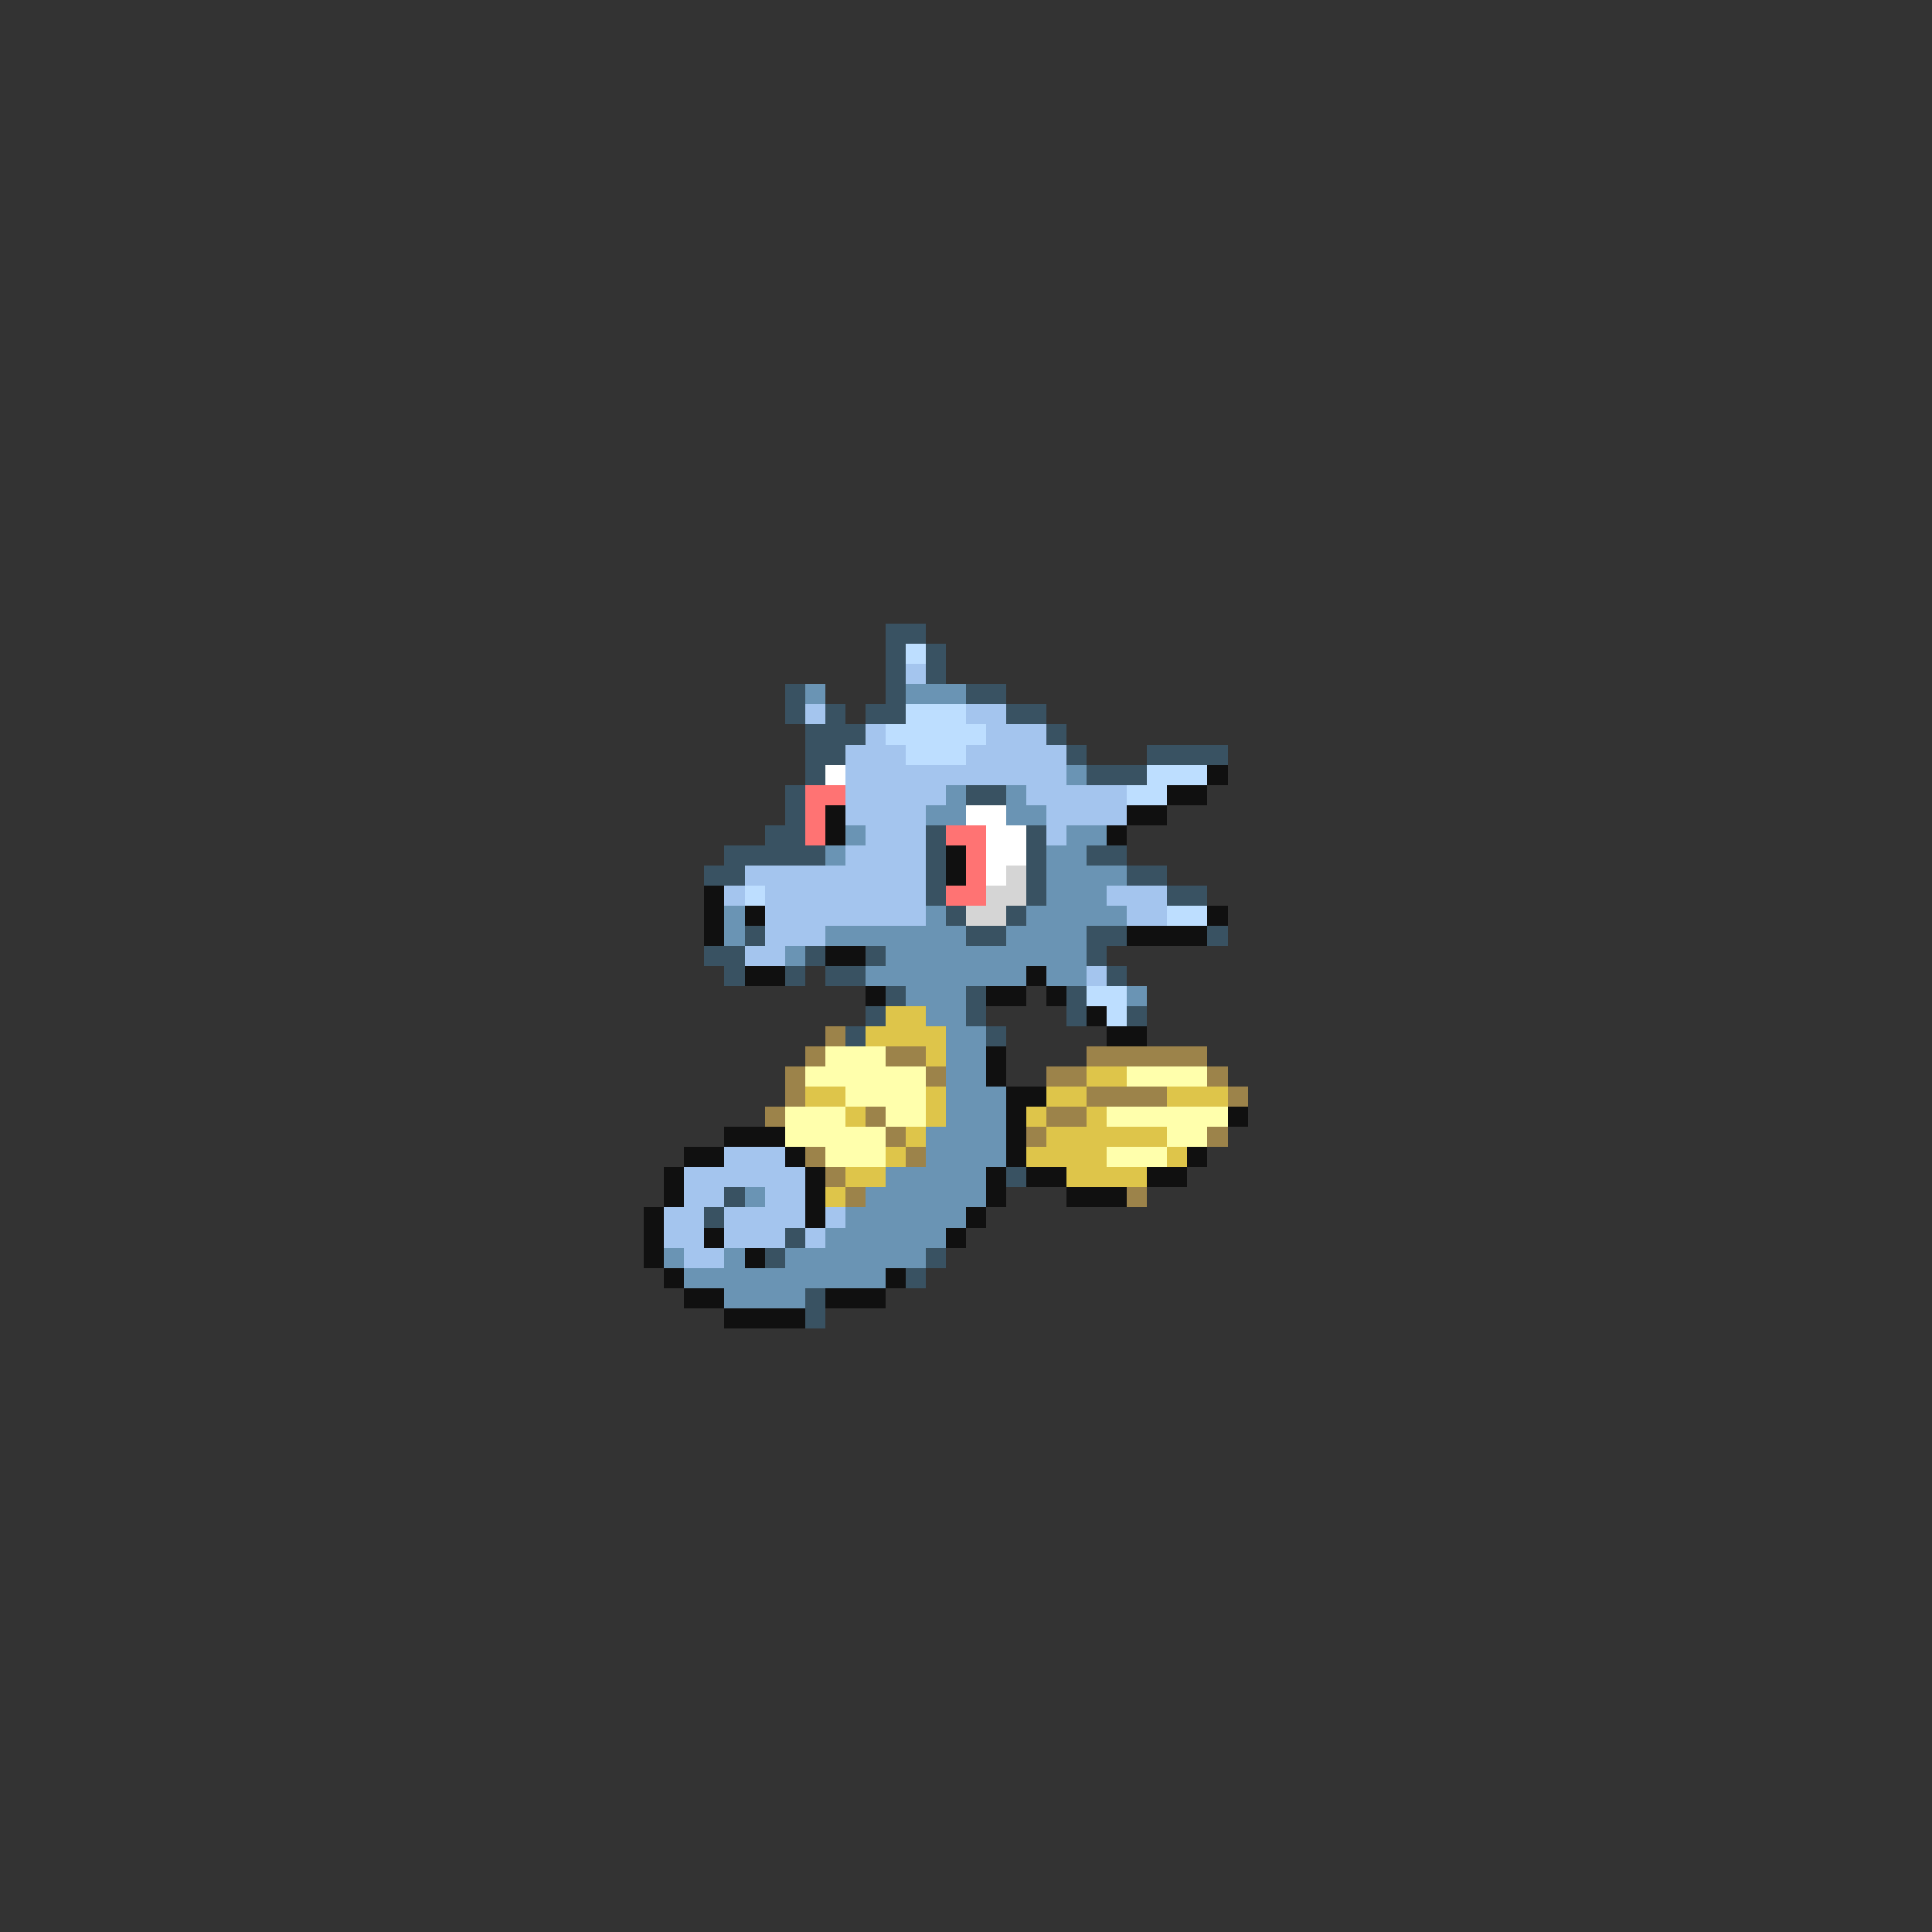 <svg xmlns="http://www.w3.org/2000/svg" viewBox="0 -0.5 96 96" shape-rendering="crispEdges">
<rect x="0" y="-0.5" width="96" height="96" fill="#333333" stroke="none"/>
<path stroke="#395262" d="M44 31h2M44 32h1M46 32h1M44 33h1M46 33h1M39 34h1M44 34h1M48 34h2M39 35h1M41 35h1M43 35h2M50 35h2M40 36h3M52 36h1M40 37h2M53 37h1M57 37h4M40 38h1M54 38h3M39 39h1M48 39h2M39 40h1M38 41h2M46 41h1M51 41h1M36 42h5M46 42h1M51 42h1M54 42h2M35 43h2M46 43h1M51 43h1M56 43h2M46 44h1M51 44h1M58 44h2M47 45h1M50 45h1M37 46h1M48 46h2M54 46h2M60 46h1M35 47h2M40 47h1M43 47h1M54 47h1M36 48h1M39 48h1M41 48h2M55 48h1M44 49h1M48 49h1M53 49h1M43 50h1M48 50h1M53 50h1M56 50h1M42 51h1M49 51h1M50 58h1M36 59h1M35 60h1M39 61h1M38 62h1M46 62h1M45 63h1M40 64h1M40 65h1" />
<path stroke="#bddeff" d="M45 32h1M45 35h3M44 36h5M45 37h3M57 38h3M56 39h2M37 44h1M58 45h2M54 49h2M55 50h1" />
<path stroke="#a4c5ee" d="M45 33h1M40 35h1M48 35h2M43 36h1M49 36h3M42 37h3M48 37h5M42 38h11M42 39h5M51 39h5M42 40h4M52 40h4M43 41h3M52 41h1M42 42h4M37 43h9M36 44h1M38 44h8M55 44h3M38 45h8M56 45h2M38 46h3M37 47h2M54 48h1M36 57h3M34 58h6M34 59h2M38 59h2M33 60h2M36 60h4M41 60h1M33 61h2M36 61h3M40 61h1M34 62h2" />
<path stroke="#6a94b4" d="M40 34h1M45 34h3M53 38h1M47 39h1M50 39h1M46 40h2M50 40h2M42 41h1M53 41h2M41 42h1M52 42h2M52 43h4M52 44h3M36 45h1M46 45h1M51 45h5M36 46h1M41 46h7M50 46h4M39 47h1M44 47h10M43 48h8M52 48h2M45 49h3M56 49h1M46 50h2M47 51h2M47 52h2M47 53h2M47 54h3M47 55h3M46 56h4M46 57h4M44 58h5M37 59h1M43 59h6M42 60h6M41 61h6M33 62h1M36 62h1M39 62h7M34 63h10M36 64h4" />
<path stroke="#ffffff" d="M41 38h1M48 40h2M49 41h2M49 42h2M49 43h1" />
<path stroke="#101010" d="M60 38h1M58 39h2M41 40h1M56 40h2M41 41h1M55 41h1M47 42h1M47 43h1M35 44h1M35 45h1M37 45h1M60 45h1M35 46h1M56 46h4M41 47h2M37 48h2M51 48h1M43 49h1M49 49h2M52 49h1M54 50h1M55 51h2M49 52h1M49 53h1M50 54h2M50 55h1M61 55h1M36 56h3M50 56h1M34 57h2M39 57h1M50 57h1M59 57h1M33 58h1M40 58h1M49 58h1M51 58h2M57 58h2M33 59h1M40 59h1M49 59h1M53 59h3M32 60h1M40 60h1M48 60h1M32 61h1M35 61h1M47 61h1M32 62h1M37 62h1M33 63h1M44 63h1M34 64h2M41 64h3M36 65h4" />
<path stroke="#ff7373" d="M40 39h2M40 40h1M40 41h1M47 41h2M48 42h1M48 43h1M47 44h2" />
<path stroke="#d5d5d5" d="M50 43h1M49 44h2M48 45h2" />
<path stroke="#dec54a" d="M44 50h2M43 51h4M46 52h1M54 53h2M40 54h2M46 54h1M52 54h2M58 54h3M42 55h1M46 55h1M51 55h1M54 55h1M45 56h1M52 56h6M44 57h1M51 57h4M58 57h1M42 58h2M53 58h4M41 59h1" />
<path stroke="#9c834a" d="M41 51h1M40 52h1M44 52h2M54 52h6M39 53h1M46 53h1M52 53h2M60 53h1M39 54h1M54 54h4M61 54h1M38 55h1M43 55h1M52 55h2M44 56h1M51 56h1M60 56h1M40 57h1M45 57h1M41 58h1M42 59h1M56 59h1" />
<path stroke="#ffffac" d="M41 52h3M40 53h6M56 53h4M42 54h4M39 55h3M44 55h2M55 55h6M39 56h5M58 56h2M41 57h3M55 57h3" />
</svg>